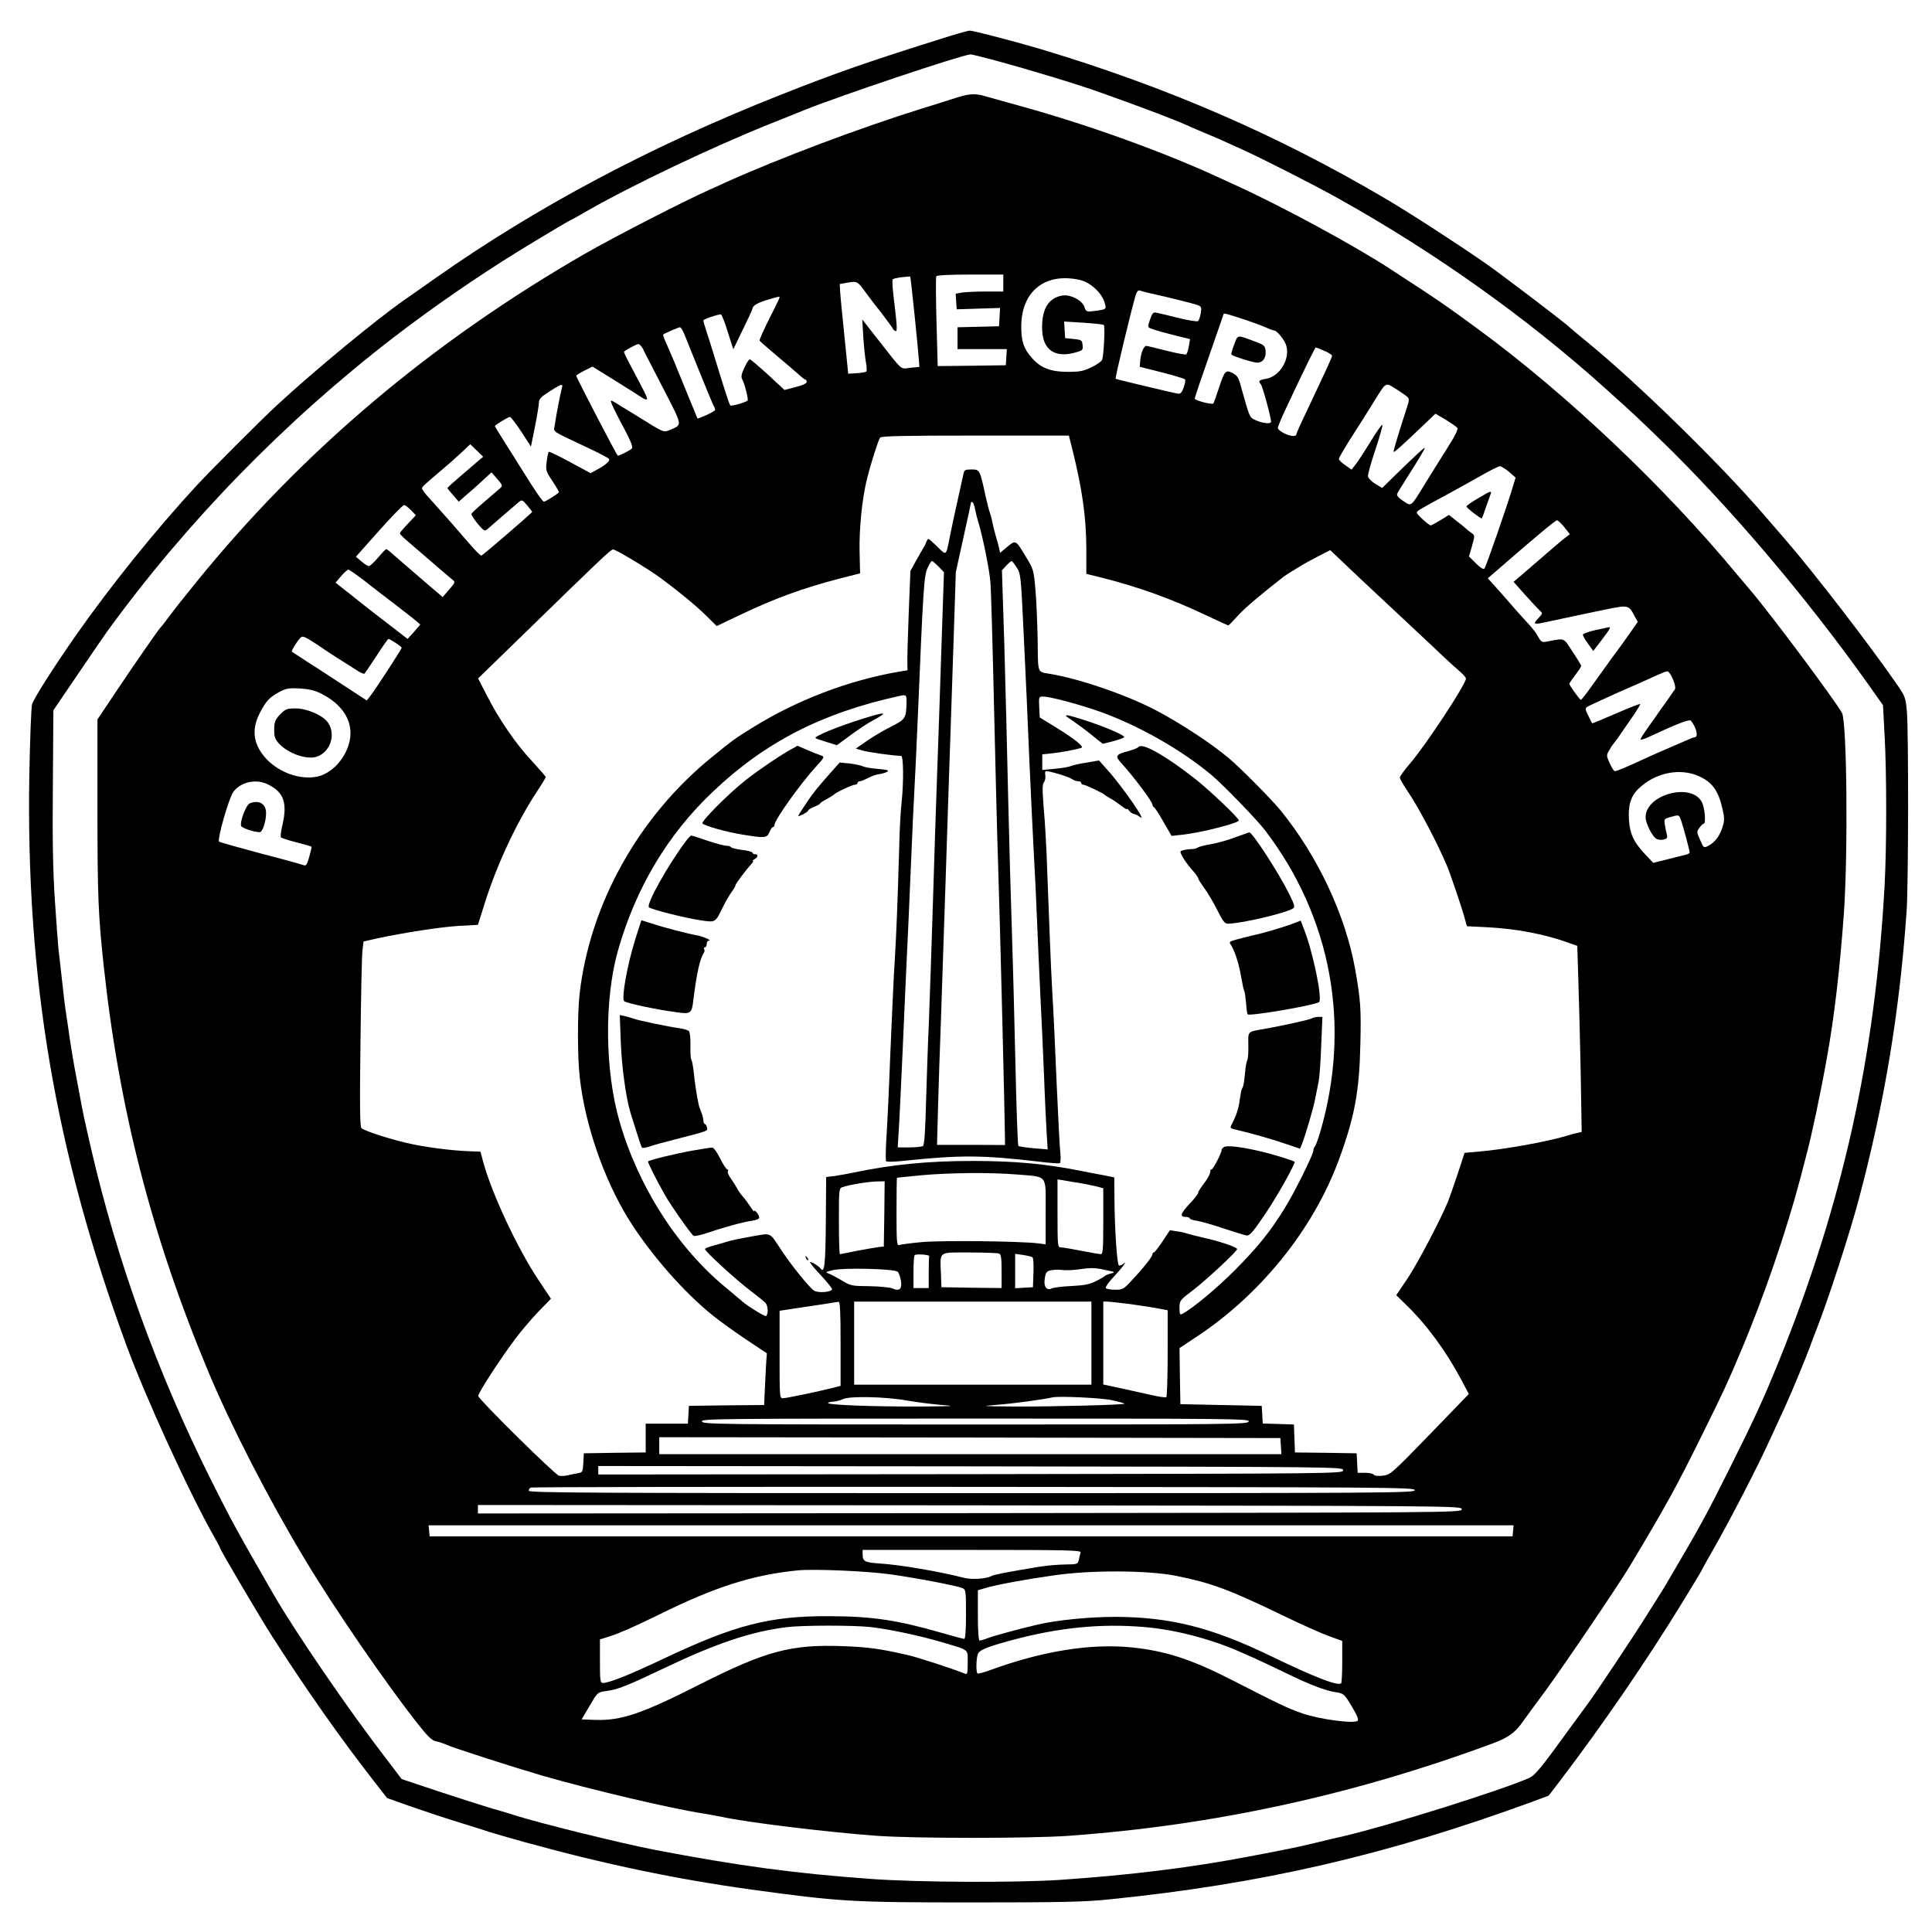 <?xml version="1.0" standalone="no"?>
<!DOCTYPE svg PUBLIC "-//W3C//DTD SVG 20010904//EN"
 "http://www.w3.org/TR/2001/REC-SVG-20010904/DTD/svg10.dtd">
<svg version="1.0" xmlns="http://www.w3.org/2000/svg"
 width="1140pt" height="1138pt" viewBox="0 0 1140 1138"
 preserveAspectRatio="xMidYMid meet">

<g transform="translate(0,1138) scale(0.1,-0.1)"
fill="#000000" stroke="none">
<path d="M5610 11169 c-483 -151 -675 -218 -1010 -351 -761 -301 -1435 -660
-2029 -1078 -90 -63 -173 -122 -185 -130 -162 -112 -529 -415 -751 -620 -92
-85 -393 -386 -475 -475 -241 -261 -505 -589 -708 -878 -139 -199 -255 -381
-263 -414 -5 -21 -12 -207 -16 -413 -20 -1204 153 -2222 570 -3360 113 -309
375 -882 521 -1138 20 -35 36 -66 36 -69 0 -9 225 -390 298 -506 211 -330 409
-611 622 -884 l64 -82 126 -45 c69 -24 199 -68 290 -96 91 -28 176 -55 190
-60 14 -5 106 -31 205 -59 475 -131 891 -218 1338 -280 526 -72 588 -76 1307
-76 529 0 663 3 805 18 902 91 1639 262 2502 578 l91 34 69 90 c249 327 511
709 721 1052 62 101 112 184 112 186 0 2 32 60 71 128 96 167 265 494 337 654
33 72 71 155 85 185 38 82 126 296 147 354 10 28 28 76 40 106 71 181 195 565
249 767 152 573 239 1101 281 1693 11 159 12 1044 2 1180 -7 79 -10 90 -51
150 -153 224 -492 665 -667 867 -42 48 -99 115 -128 148 -253 294 -739 770
-1036 1013 -58 47 -107 89 -110 92 -14 17 -397 308 -490 373 -165 115 -449
299 -590 382 -636 376 -1293 661 -2035 884 -152 45 -404 111 -423 110 -9 0
-60 -14 -112 -30z m256 -144 c215 -58 505 -146 639 -195 263 -94 428 -157 510
-194 17 -8 59 -26 95 -41 63 -26 86 -36 220 -97 115 -52 436 -215 567 -289
570 -318 1114 -705 1578 -1123 173 -156 186 -168 323 -301 407 -394 864 -933
1226 -1443 l87 -123 9 -172 c13 -227 13 -666 0 -897 -56 -1008 -248 -1874
-623 -2800 -89 -220 -145 -342 -289 -630 -145 -290 -170 -336 -383 -698 -6 -9
-17 -28 -26 -42 -9 -14 -47 -74 -85 -135 -75 -120 -298 -455 -348 -522 -17
-23 -58 -79 -91 -124 -185 -255 -216 -294 -255 -311 -173 -75 -811 -275 -1075
-338 -44 -10 -129 -30 -190 -45 -113 -27 -149 -34 -390 -80 -349 -66 -691
-108 -1110 -137 -260 -17 -841 -15 -1120 6 -445 32 -778 77 -1270 171 -202 39
-691 160 -830 205 -16 6 -75 23 -130 39 -55 16 -198 62 -317 101 l-218 73 -92
121 c-225 292 -535 746 -663 967 -219 380 -246 430 -371 679 -314 628 -553
1287 -707 1955 -39 169 -47 206 -67 315 -12 63 -25 135 -30 160 -5 25 -16 92
-25 150 -8 58 -20 134 -25 170 -6 36 -17 128 -25 205 -9 77 -17 156 -20 175
-2 19 -12 148 -21 285 -12 187 -15 359 -12 687 l3 437 148 218 c82 120 158
232 170 248 471 648 1050 1242 1692 1736 232 178 487 354 733 506 122 75 303
183 307 183 2 0 45 24 97 54 271 155 735 376 1086 517 70 28 159 63 197 79
205 83 923 324 981 329 6 1 69 -15 140 -34z"/>
<path d="M5645 10804 c-44 -14 -138 -44 -210 -66 -362 -113 -833 -290 -1155
-435 -25 -12 -67 -31 -95 -43 -160 -72 -559 -277 -735 -378 -904 -521 -1664
-1163 -2292 -1937 -63 -77 -134 -167 -158 -200 -25 -33 -47 -62 -51 -65 -11
-10 -154 -216 -263 -379 l-111 -166 0 -530 c0 -508 5 -627 36 -915 91 -853
285 -1606 618 -2403 133 -318 354 -749 567 -1103 171 -286 491 -752 677 -985
51 -65 76 -88 98 -93 17 -3 45 -12 62 -20 44 -20 380 -128 567 -183 284 -82
763 -195 948 -223 34 -6 81 -14 105 -19 147 -33 623 -91 922 -113 226 -16 902
-16 1130 0 861 62 1685 242 2505 546 91 34 132 64 178 131 4 6 63 87 132 180
114 156 424 614 495 731 214 357 276 469 429 779 130 263 148 302 223 480 140
329 276 727 358 1040 14 55 30 116 35 135 27 98 83 360 120 570 43 234 76 522
100 850 25 362 18 1127 -11 1183 -38 71 -433 600 -543 727 -17 20 -51 60 -76
90 -428 517 -1000 1059 -1520 1442 -208 153 -250 181 -530 363 -205 134 -633
366 -900 488 -41 19 -95 43 -120 55 -320 147 -755 304 -1140 411 -102 28 -198
55 -215 60 -67 21 -100 20 -180 -5z m275 -1094 l0 -50 -102 0 c-57 0 -120 -3
-141 -6 l-38 -7 3 -46 3 -46 128 4 128 4 -3 -54 -3 -54 -122 -3 -123 -3 0 -64
0 -65 146 0 145 0 -3 -47 -3 -48 -201 -3 -201 -2 -7 259 c-4 143 -5 265 -1
271 4 6 77 10 201 10 l194 0 0 -50z m-549 38 c4 -11 47 -429 51 -493 l3 -40
-54 -5 c-61 -7 -38 -27 -197 175 l-86 110 6 -105 c4 -58 11 -125 16 -150 5
-25 5 -48 2 -52 -4 -4 -29 -8 -57 -10 l-50 -3 -6 60 c-32 314 -40 395 -42 430
l-2 39 50 9 c54 9 55 8 110 -68 11 -16 49 -65 84 -109 34 -45 65 -86 68 -93 2
-6 10 -14 17 -16 12 -5 10 27 -13 218 -5 44 -7 83 -3 87 4 4 23 8 42 11 19 2
41 5 48 5 6 1 12 1 13 0z m998 -19 c62 -13 130 -74 148 -132 13 -43 14 -42
-60 -52 -46 -6 -48 -5 -58 24 -14 40 -85 76 -133 67 -78 -15 -117 -76 -117
-187 -1 -132 73 -186 203 -147 36 10 39 14 36 42 -3 29 -6 31 -53 36 l-50 5
-3 49 -3 49 112 -7 c62 -4 117 -10 122 -13 8 -5 1 -168 -9 -204 -3 -10 -30
-30 -62 -45 -49 -24 -69 -28 -142 -28 -100 0 -160 23 -211 82 -49 55 -63 97
-63 187 1 206 140 318 343 274z m420 -80 c110 -24 258 -61 280 -70 20 -8 22
-14 16 -47 -3 -20 -10 -41 -15 -46 -5 -5 -56 3 -117 18 -59 15 -118 29 -130
31 -18 4 -24 -2 -37 -40 -15 -45 -15 -46 7 -54 21 -9 98 -30 185 -51 l44 -11
-7 -42 c-4 -23 -11 -45 -16 -48 -5 -3 -58 7 -117 22 -59 15 -112 28 -118 28
-15 1 -33 -44 -36 -88 l-3 -35 130 -33 c71 -18 133 -37 137 -41 4 -4 1 -25 -7
-47 -10 -28 -19 -40 -32 -38 -15 1 -363 84 -370 88 -5 3 96 422 118 493 8 24
15 32 27 27 8 -3 36 -10 61 -16z m-2189 -24 c0 -3 -27 -60 -61 -126 -33 -66
-59 -124 -57 -128 2 -5 46 -43 98 -87 52 -43 110 -94 130 -111 19 -18 38 -33
43 -33 4 0 7 -6 7 -14 0 -8 -25 -20 -66 -30 l-65 -17 -98 91 c-54 49 -102 90
-107 90 -5 0 -19 -22 -32 -50 -17 -36 -20 -54 -13 -67 16 -29 39 -123 32 -127
-22 -14 -97 -34 -102 -28 -6 6 -40 112 -101 312 -11 36 -28 91 -39 123 -10 31
-19 61 -19 66 0 7 82 36 104 36 4 0 23 -46 40 -103 l33 -103 56 116 c31 63 57
119 57 124 0 17 33 36 89 52 66 20 71 21 71 14z m2730 -126 c52 -17 114 -40
137 -50 24 -11 46 -19 51 -19 17 0 63 -57 72 -90 23 -80 -39 -181 -119 -195
-42 -7 -48 -13 -32 -31 10 -9 61 -197 61 -222 0 -17 -57 -9 -100 13 -27 14
-28 18 -75 185 -17 64 -23 73 -52 89 -40 20 -47 13 -78 -80 -16 -49 -32 -94
-35 -99 -6 -10 -110 17 -110 28 0 8 25 82 114 337 31 88 56 161 56 162 0 7 20
1 110 -28z m-3294 -86 c8 -21 49 -121 90 -223 41 -102 79 -193 84 -202 6 -10
10 -22 10 -27 0 -8 -101 -55 -105 -49 -1 2 -32 77 -69 168 -72 178 -72 176
-110 264 -15 32 -25 60 -23 62 4 5 91 43 99 43 4 1 15 -16 24 -36z m-243 -90
c7 -16 62 -121 120 -234 116 -225 114 -214 44 -244 -44 -18 -33 -22 -197 80
-63 39 -125 77 -137 84 -21 11 -22 10 -13 -13 5 -14 36 -77 70 -139 46 -88 57
-117 47 -125 -18 -14 -78 -44 -82 -40 -11 11 -245 462 -245 471 0 3 22 17 48
30 l48 24 134 -83 c74 -46 145 -91 158 -100 13 -9 26 -13 29 -10 6 5 -8 33
-99 204 -22 41 -38 75 -36 77 13 12 75 45 85 45 6 0 18 -12 26 -27z m4021 -13
c25 -10 46 -24 46 -29 0 -9 -29 -72 -151 -330 -33 -68 -59 -127 -59 -131 0
-17 -28 -17 -68 1 -23 11 -42 26 -42 34 0 7 20 56 44 107 119 253 176 368 180
368 2 0 25 -9 50 -20z m493 -274 c9 -8 7 -24 -7 -66 -40 -121 -80 -253 -77
-256 4 -4 40 28 160 142 l87 83 60 -35 c32 -20 63 -41 69 -48 7 -8 -13 -48
-66 -131 -42 -66 -100 -160 -131 -210 -78 -127 -73 -124 -122 -91 -27 18 -40
33 -36 42 3 8 30 51 59 97 29 45 66 105 82 132 28 49 28 50 4 30 -13 -11 -71
-66 -129 -122 l-104 -102 -41 24 c-22 14 -41 33 -43 44 -2 11 18 81 43 156 25
75 44 142 42 148 -2 6 -33 -38 -70 -99 -37 -60 -77 -122 -90 -137 l-22 -28
-37 26 c-21 14 -38 31 -38 37 0 6 28 54 61 107 78 122 96 150 149 236 71 114
63 110 129 69 31 -20 61 -41 68 -48z m-4991 57 c-7 -23 -37 -176 -43 -224 -5
-41 -31 -24 208 -137 59 -28 110 -55 113 -60 7 -12 -23 -38 -75 -65 l-34 -19
-120 65 c-66 36 -123 63 -126 61 -4 -2 -10 -28 -13 -57 -7 -51 -5 -57 34 -116
23 -35 40 -64 38 -66 -12 -13 -80 -55 -88 -55 -9 0 -50 60 -134 195 -20 33
-64 102 -97 154 -32 51 -59 95 -59 97 0 6 79 54 89 54 5 0 35 -39 67 -87 l57
-88 23 115 c13 63 23 127 24 143 0 23 11 34 62 67 68 44 82 49 74 23z m3013
-370 c58 -235 80 -395 81 -579 l0 -150 93 -23 c215 -54 414 -126 615 -222 68
-32 127 -59 130 -59 3 0 28 26 56 57 41 45 126 118 271 231 9 7 65 42 110 69
11 7 52 29 92 50 l72 37 73 -69 c40 -39 140 -133 223 -210 82 -77 188 -176
235 -220 47 -44 110 -103 140 -132 30 -28 72 -66 93 -84 20 -17 37 -36 37 -43
0 -33 -237 -393 -330 -501 -33 -38 -60 -76 -60 -83 0 -7 18 -38 39 -70 67 -97
178 -307 238 -448 22 -52 93 -261 109 -324 l10 -35 119 -6 c173 -9 336 -40
476 -90 l56 -20 6 -197 c4 -108 10 -355 14 -549 l6 -352 -29 -6 c-16 -4 -42
-11 -58 -16 -109 -34 -368 -81 -522 -94 l-82 -7 -40 -122 c-22 -66 -48 -141
-58 -166 -47 -113 -179 -364 -239 -454 l-66 -98 58 -57 c119 -114 237 -275
325 -441 l45 -85 -231 -239 c-226 -233 -232 -238 -277 -243 -29 -3 -49 -1 -53
6 -4 6 -27 11 -51 11 l-44 0 -3 58 -3 57 -182 3 -182 2 -3 83 -3 82 -92 3 -92
3 -3 52 -3 52 -240 5 -240 5 -3 165 -2 166 92 61 c385 252 697 639 849 1052
93 254 120 402 126 681 5 211 1 261 -31 443 -58 320 -222 669 -442 938 -53 64
-234 248 -304 306 -103 87 -292 211 -435 285 -174 90 -448 184 -620 212 -75
13 -70 -2 -72 193 -2 98 -7 233 -13 300 -10 117 -12 125 -52 190 -66 110 -63
108 -114 67 l-43 -36 -6 29 c-4 15 -12 48 -20 73 -7 25 -16 61 -20 80 -3 19
-10 44 -14 55 -5 11 -16 56 -26 100 -33 153 -34 155 -82 155 -36 0 -43 -3 -47
-22 -3 -13 -14 -63 -25 -113 -37 -167 -42 -190 -57 -265 -22 -112 -19 -109
-72 -57 -26 26 -50 47 -54 47 -3 0 -8 -8 -12 -17 -3 -10 -10 -25 -16 -33 -5
-8 -25 -43 -44 -77 l-34 -62 -10 -248 c-5 -136 -9 -268 -8 -293 l1 -45 -50 -8
c-297 -51 -604 -168 -864 -330 -105 -65 -115 -72 -240 -174 -432 -350 -721
-868 -781 -1398 -13 -118 -13 -371 1 -492 30 -275 141 -598 286 -833 126 -204
328 -436 503 -575 41 -33 129 -96 195 -140 l120 -80 -3 -40 c-2 -22 -5 -91 -8
-152 l-5 -113 -222 -2 -222 -3 -3 -53 -3 -52 -125 0 -124 0 0 -85 0 -85 -182
-2 -183 -3 -3 -56 c-3 -55 -4 -57 -35 -62 -18 -3 -44 -9 -59 -12 -15 -4 -38
-5 -50 -2 -24 6 -471 447 -476 470 -3 15 130 220 222 342 33 44 93 114 133
156 l74 76 -76 114 c-123 186 -273 506 -324 694 l-16 60 -60 2 c-116 4 -271
25 -375 49 -106 25 -245 70 -267 87 -9 7 -11 124 -6 505 3 274 8 519 12 547
l6 50 80 18 c159 34 372 67 482 74 l113 6 41 130 c71 226 188 475 305 653 30
45 54 85 54 89 0 4 -36 45 -80 93 -94 100 -195 246 -267 388 l-52 101 287 279
c436 425 493 479 509 482 12 3 206 -113 283 -170 104 -77 205 -160 262 -216
l67 -66 128 61 c211 101 377 162 593 218 l125 32 -3 129 c-3 133 15 315 44
429 22 89 66 228 77 243 7 9 132 12 562 12 l552 0 22 -87z m-3511 -66 c-18
-16 -66 -57 -105 -90 -40 -34 -73 -64 -73 -67 1 -3 16 -22 34 -42 l33 -38 43
38 c24 20 68 59 97 86 l53 49 34 -39 c31 -36 33 -40 18 -54 -10 -8 -51 -44
-92 -79 -41 -35 -77 -68 -78 -73 -5 -10 65 -98 78 -98 5 0 15 6 22 13 13 12
144 125 181 156 16 13 20 12 47 -20 16 -19 29 -36 30 -39 0 -6 -287 -253 -299
-258 -5 -2 -37 30 -71 70 -73 85 -177 203 -237 269 -24 25 -43 51 -43 57 0 10
14 22 120 112 30 25 79 68 110 97 l55 52 38 -37 38 -37 -33 -28z m6086 -61
l39 -34 -16 -53 c-33 -112 -159 -474 -168 -484 -6 -6 -24 5 -50 31 l-41 41 18
62 c17 61 17 62 -4 77 -12 8 -27 20 -34 27 -7 7 -32 27 -56 45 l-42 34 -50
-31 c-28 -17 -54 -31 -58 -31 -12 1 -82 65 -82 75 0 10 10 16 180 108 52 28
140 77 195 108 55 32 107 58 115 58 8 0 33 -15 54 -33z m-3150 -223 c4 -21 12
-51 17 -68 26 -82 68 -289 73 -360 4 -44 13 -368 21 -720 8 -352 19 -786 25
-965 10 -288 40 -1509 40 -1600 l0 -36 -201 1 -200 0 6 225 c3 124 11 340 16
480 5 140 18 530 29 865 11 336 24 743 30 905 5 162 14 432 20 600 l10 305 45
204 c25 112 45 206 45 208 0 2 4 2 9 -1 5 -3 12 -23 15 -43z m-3329 -3 l29
-30 -35 -37 c-55 -59 -59 -64 -59 -71 0 -4 21 -25 47 -47 49 -42 102 -88 194
-167 30 -26 62 -53 71 -60 15 -12 13 -17 -22 -57 l-38 -44 -139 119 c-76 65
-149 129 -163 141 -14 13 -28 23 -31 23 -3 0 -25 -22 -48 -50 -23 -27 -48 -50
-54 -50 -7 0 -27 12 -45 28 l-32 27 136 153 c74 83 141 152 148 152 7 0 25
-14 41 -30z m6806 -101 l32 -41 -34 -26 c-18 -15 -70 -58 -114 -97 -45 -38
-104 -90 -132 -114 l-52 -44 72 -81 c40 -44 79 -86 87 -93 13 -10 11 -16 -14
-42 -33 -35 -27 -38 49 -21 152 33 255 54 355 75 128 26 131 25 165 -40 l19
-34 -44 -63 c-24 -35 -71 -100 -105 -145 -33 -46 -87 -121 -120 -167 -33 -47
-63 -85 -67 -85 -6 -1 -68 85 -68 95 0 3 16 26 35 51 19 25 35 49 35 54 0 4
-23 42 -51 84 -56 86 -42 80 -154 59 -26 -5 -32 -1 -49 29 -10 20 -37 55 -60
79 -22 24 -68 74 -101 113 -33 38 -77 88 -98 111 l-38 42 58 50 c238 207 340
291 350 292 6 0 26 -18 44 -41z m-3693 -232 l32 -33 -15 -444 c-8 -245 -19
-575 -25 -735 -6 -159 -17 -504 -25 -765 -8 -261 -19 -581 -24 -710 -6 -129
-13 -345 -17 -480 -4 -164 -10 -247 -18 -252 -6 -4 -42 -8 -80 -8 l-69 0 6 98
c4 53 13 255 22 447 8 193 20 445 25 560 6 116 17 368 25 560 8 193 17 388 20
435 3 47 12 238 20 425 33 786 37 847 58 893 10 23 22 42 26 42 4 0 21 -15 39
-33z m461 -5 c24 -36 25 -46 42 -407 10 -203 25 -534 33 -735 9 -201 21 -446
26 -545 6 -99 15 -286 20 -415 5 -129 14 -323 19 -430 6 -107 15 -312 21 -455
5 -143 13 -302 16 -353 l6 -94 -83 7 c-46 4 -87 10 -90 14 -4 3 -12 233 -18
511 -6 278 -16 629 -21 780 -5 151 -15 491 -21 755 -6 264 -16 676 -23 915
l-14 435 26 28 c14 15 28 27 31 27 3 0 17 -17 30 -38z m-3847 -80 c47 -37 118
-92 158 -122 39 -30 83 -64 97 -75 15 -11 37 -29 50 -40 l23 -20 -37 -43 -38
-42 -85 66 c-47 36 -98 75 -113 87 -16 12 -73 57 -128 101 l-99 78 32 38 c18
21 38 39 43 39 6 0 49 -30 97 -67z m-287 -371 c22 -14 45 -30 50 -34 6 -4 39
-26 75 -49 36 -22 85 -53 109 -69 24 -16 47 -27 51 -24 3 2 35 49 71 104 35
55 67 100 71 101 10 0 77 -44 78 -52 0 -8 -157 -250 -187 -287 l-19 -24 -130
85 c-71 46 -169 111 -219 142 -49 32 -91 60 -93 61 -4 4 25 52 46 77 16 19 23
17 97 -31z m8006 -208 c12 -28 17 -53 12 -60 -4 -6 -25 -35 -45 -65 -21 -29
-54 -75 -73 -103 -68 -95 -88 -125 -84 -129 2 -2 22 4 44 14 176 82 244 108
253 97 33 -41 45 -97 21 -97 -4 0 -32 -11 -61 -24 -29 -13 -80 -35 -113 -49
-33 -14 -94 -41 -135 -60 -94 -44 -150 -67 -162 -67 -5 0 -18 21 -30 47 -20
45 -20 47 -2 77 9 17 20 33 23 36 3 3 15 19 27 35 11 17 46 67 78 113 32 46
56 85 54 88 -3 2 -67 -23 -143 -56 -76 -33 -139 -59 -140 -58 -2 2 -12 22 -23
45 -17 32 -19 43 -9 51 7 5 91 44 187 87 96 42 198 87 225 100 28 13 56 24 63
24 7 1 22 -20 33 -46z m-7973 -87 c118 -60 179 -152 169 -253 -12 -115 -109
-226 -211 -238 -106 -14 -228 37 -299 124 -65 80 -72 164 -22 258 34 66 55 88
111 119 43 23 58 25 124 22 56 -4 89 -12 128 -32z m3451 -53 c-2 -92 -7 -98
-94 -142 -44 -22 -108 -60 -142 -84 l-63 -44 38 -11 c31 -10 190 -32 229 -32
14 0 16 -147 3 -275 -6 -49 -12 -166 -14 -260 -10 -346 -17 -514 -26 -665 -6
-85 -17 -330 -26 -545 -8 -214 -19 -446 -24 -515 -4 -69 -5 -128 -1 -132 3 -4
47 -3 96 2 344 36 471 35 805 -4 63 -8 119 -12 124 -9 4 3 6 29 3 57 -4 28
-13 213 -22 411 -8 198 -19 434 -25 525 -5 91 -12 237 -15 325 -3 88 -8 216
-11 285 -3 69 -7 175 -9 235 -3 61 -9 174 -16 252 -9 113 -9 146 1 158 7 8 10
26 8 40 -3 14 -1 25 4 25 25 0 134 -33 152 -46 11 -8 28 -14 38 -14 10 0 18
-4 18 -10 0 -5 6 -10 12 -10 13 0 120 -51 128 -61 3 -3 16 -12 30 -19 14 -7
42 -26 63 -42 20 -16 37 -26 37 -22 0 4 6 0 13 -10 7 -9 20 -18 29 -19 9 -2
24 -9 34 -17 49 -41 -101 177 -193 279 l-48 54 -75 -13 c-41 -6 -82 -16 -92
-20 -9 -5 -50 -12 -92 -16 l-76 -7 0 46 0 46 58 6 c53 6 136 21 172 32 20 6
-37 52 -154 124 l-91 56 -3 62 c-3 60 -2 61 23 61 41 0 214 -46 338 -90 228
-82 478 -224 657 -374 69 -58 266 -262 313 -323 394 -515 511 -1153 327 -1783
-12 -41 -26 -79 -31 -84 -5 -6 -9 -16 -9 -24 0 -23 -112 -249 -169 -340 -84
-137 -159 -230 -291 -363 -108 -109 -249 -226 -311 -260 -17 -9 -19 -6 -19 34
0 43 1 45 83 107 81 63 257 227 257 240 0 11 -104 46 -190 65 -41 9 -86 21
-100 25 -14 5 -43 12 -66 15 l-41 6 -43 -65 c-24 -36 -47 -66 -52 -66 -4 0 -8
-5 -8 -11 0 -14 -54 -82 -124 -156 -46 -50 -52 -53 -97 -53 -26 0 -51 5 -54
10 -3 6 15 32 41 60 25 27 54 60 62 72 15 21 15 22 -1 10 -9 -8 -20 -11 -25
-8 -11 6 -25 220 -26 395 l-1 124 -70 14 c-38 7 -92 17 -120 23 -212 43 -398
60 -645 60 -264 0 -477 -21 -705 -69 -27 -6 -75 -14 -105 -19 l-55 -7 -2 -264
c-2 -251 -8 -308 -31 -276 -11 16 -62 46 -62 37 0 -5 29 -40 65 -78 35 -38 64
-74 65 -80 0 -18 -82 -25 -107 -9 -28 19 -131 146 -188 232 -78 117 -58 108
-177 88 -57 -10 -121 -23 -143 -30 -22 -7 -61 -18 -87 -25 -27 -7 -48 -16 -48
-20 0 -14 185 -183 266 -244 43 -33 85 -66 92 -75 15 -18 16 -67 2 -76 -8 -5
-131 73 -150 95 -3 3 -39 33 -80 67 -288 234 -522 597 -634 985 -87 300 -91
720 -10 1008 106 372 294 687 562 940 306 291 644 464 1097 563 43 10 45 8 44
-40z m4676 -433 c78 -35 114 -85 138 -190 13 -54 13 -70 1 -110 -15 -50 -45
-90 -81 -109 -31 -16 -30 -16 -52 35 -20 44 -20 47 -3 70 9 13 20 24 25 24 14
0 7 89 -10 125 -58 121 -333 49 -333 -87 0 -34 38 -112 63 -127 9 -6 29 -8 43
-5 20 5 24 11 20 28 -3 11 -9 38 -12 58 -6 35 -5 37 32 47 52 15 51 15 64 -21
12 -35 50 -176 50 -188 0 -4 -10 -10 -22 -13 -13 -3 -61 -15 -108 -27 l-85
-21 -51 54 c-64 69 -86 115 -92 197 -6 87 10 142 56 186 97 95 245 125 357 74z
m-8447 -47 c97 -46 120 -110 87 -248 -8 -33 -11 -63 -7 -66 4 -3 26 -11 50
-18 105 -28 127 -34 130 -37 2 -1 -4 -28 -13 -59 -13 -46 -19 -55 -33 -50 -9
4 -124 36 -256 70 -131 35 -240 66 -243 69 -13 12 58 259 84 294 44 58 131 78
201 45z m4425 -2303 c183 -16 167 5 167 -221 l0 -191 -47 6 c-108 13 -572 18
-686 7 -64 -6 -123 -14 -132 -17 -13 -5 -15 18 -15 195 0 111 1 201 3 202 1 0
63 7 137 14 171 16 416 18 573 5z m367 -50 c36 -6 82 -16 103 -21 l37 -10 0
-194 c0 -162 -2 -195 -14 -195 -8 0 -60 9 -116 20 -56 11 -110 20 -121 20 -18
0 -19 9 -19 200 l0 201 33 -5 c17 -3 61 -11 97 -16z m-1152 -182 l-3 -193 -30
-3 c-16 -2 -74 -12 -127 -22 -53 -11 -99 -20 -102 -20 -3 0 -6 87 -6 194 0
193 0 195 23 202 40 14 151 32 200 33 l47 1 -2 -192z m676 -234 c13 -5 16 -24
16 -105 l0 -99 -177 2 -178 3 -3 80 c-5 135 -18 125 167 125 88 0 166 -3 175
-6z m-411 -16 c-2 -5 -3 -48 -3 -98 l0 -90 -45 0 -45 0 0 93 c0 52 3 97 7 101
9 9 89 3 86 -6z m610 -7 c4 -4 7 -46 5 -92 l-3 -84 -52 -3 -53 -3 0 102 0 101
48 -7 c26 -4 51 -10 55 -14z m-796 -85 c7 -6 15 -30 19 -53 8 -49 -9 -64 -51
-45 -14 6 -74 12 -134 13 -105 1 -112 2 -164 34 -30 18 -65 36 -78 41 -21 7
-18 9 26 20 62 15 364 8 382 -10z m1228 10 c56 -11 58 -13 30 -20 -16 -4 -32
-11 -35 -14 -3 -4 -26 -18 -53 -31 -37 -19 -68 -25 -145 -29 -53 -2 -105 -9
-116 -14 -30 -16 -50 12 -41 60 6 35 11 42 37 47 16 4 44 4 61 2 18 -3 59 -2
92 2 86 12 103 12 170 -3z m-1565 -435 l0 -248 -42 -11 c-92 -23 -278 -62
-298 -62 -20 0 -20 5 -20 258 l0 258 118 18 c64 9 140 21 167 25 28 5 56 9 63
10 9 1 12 -55 12 -248z m1480 4 l0 -245 -700 0 -700 0 0 245 0 245 700 0 700
0 0 -245z m232 230 c62 -9 137 -20 166 -26 l52 -10 0 -254 c0 -140 -4 -256 -8
-259 -5 -3 -47 3 -93 14 -46 10 -128 28 -181 40 l-98 21 0 245 0 244 25 0 c13
0 75 -7 137 -15z m-1317 -569 c50 -9 137 -20 195 -25 96 -8 87 -8 -116 -10
-271 -1 -555 9 -548 21 3 4 17 8 32 8 15 1 41 7 57 15 39 19 253 14 380 -9z
m1208 2 c37 -8 69 -17 72 -20 8 -7 -420 -18 -654 -17 -189 2 -198 2 -101 10
89 6 279 32 330 44 38 9 292 -3 353 -17z m805 -125 c-3 -17 -88 -18 -1613 -18
-1525 0 -1610 1 -1613 18 -3 16 79 17 1613 17 1534 0 1616 -1 1613 -17z m190
-145 l3 -48 -1835 0 -1836 0 0 50 0 50 1833 -2 1832 -3 3 -47z m367 -143 c0
-20 -8 -20 -2197 -23 l-2198 -2 0 25 0 25 2198 -2 c2189 -3 2197 -3 2197 -23z
m423 -117 c3 -17 -126 -18 -2612 -18 -2250 0 -2616 2 -2616 14 0 8 6 17 13 19
6 3 1182 5 2612 4 2467 -2 2600 -3 2603 -19z m277 -113 c0 -20 -8 -20 -2902
-23 l-2903 -2 0 25 0 25 2903 -2 c2894 -3 2902 -3 2902 -23z m303 -127 l-3
-33 -3195 0 -3195 0 -3 33 -3 32 3201 0 3201 0 -3 -32z m-2552 -128 c-2 -8 -7
-27 -10 -42 -6 -27 -8 -28 -79 -29 -39 0 -108 -6 -152 -13 -189 -31 -271 -47
-285 -55 -30 -17 -115 -22 -160 -11 -148 38 -384 78 -500 85 -88 6 -100 12
-100 55 l0 25 645 0 c568 0 644 -2 641 -15z m-1116 -130 c161 -23 383 -66 418
-80 21 -9 22 -14 22 -155 0 -92 -4 -145 -10 -145 -6 0 -63 15 -128 34 -267 77
-413 99 -667 100 -352 2 -557 -51 -980 -251 -196 -93 -320 -143 -357 -143 -16
0 -18 11 -18 129 l0 128 58 18 c61 20 141 55 292 129 330 163 549 233 815 260
96 10 417 -4 555 -24z m1680 -8 c208 -42 311 -80 630 -234 107 -52 230 -107
273 -122 l77 -28 0 -123 c0 -68 -3 -126 -7 -128 -25 -14 -156 37 -413 161
-351 170 -595 231 -920 232 -150 0 -345 -19 -459 -46 -111 -26 -254 -65 -294
-80 -20 -8 -42 -14 -47 -14 -6 0 -10 58 -10 148 l0 149 41 12 c66 20 232 51
409 76 219 32 554 30 720 -3z m-1805 -302 c115 -13 292 -51 421 -89 168 -50
154 -39 154 -122 0 -64 -2 -70 -17 -64 -59 25 -286 99 -342 111 -165 37 -226
45 -371 51 -311 12 -458 -27 -850 -225 -345 -175 -465 -215 -617 -210 l-81 3
47 80 c47 80 47 80 96 87 73 10 118 28 350 138 301 144 508 213 715 239 95 12
391 12 495 1z m1616 0 c184 -15 400 -72 574 -150 11 -5 45 -20 75 -33 30 -13
111 -52 180 -85 147 -72 241 -108 304 -117 44 -7 48 -10 92 -83 32 -53 42 -78
35 -85 -19 -19 -224 8 -325 43 -87 30 -139 55 -420 199 -239 122 -392 171
-591 191 -239 24 -525 -22 -829 -133 -39 -14 -73 -24 -78 -21 -9 6 -9 78 1
112 6 25 52 44 196 83 276 75 527 101 786 79z"/>
<path d="M7283 9348 c-12 -29 -19 -56 -17 -60 6 -9 129 -48 153 -48 32 0 52
28 49 67 -3 33 -7 37 -63 58 -109 40 -100 42 -122 -17z"/>
<path d="M8720 8439 c-36 -21 -66 -42 -67 -47 -2 -7 87 -76 91 -70 2 1 12 30
23 63 12 33 24 68 28 78 10 24 -1 21 -75 -24z"/>
<path d="M9413 7662 c-40 -9 -73 -21 -73 -27 0 -7 14 -31 31 -54 l30 -42 50
65 c49 65 56 77 42 75 -5 -1 -41 -9 -80 -17z"/>
<path d="M1654 7166 c-34 -34 -39 -54 -35 -121 4 -61 122 -135 215 -135 102 0
161 130 97 212 -32 40 -122 78 -186 78 -51 0 -60 -3 -91 -34z"/>
<path d="M5090 7139 c-142 -44 -288 -104 -278 -114 2 -3 32 -13 65 -23 l61
-19 79 58 c43 32 104 73 135 89 94 50 77 53 -62 9z"/>
<path d="M6290 7156 c0 -2 19 -16 43 -31 23 -16 72 -52 108 -81 l66 -53 59 15
c33 9 63 19 67 24 10 9 -112 62 -237 102 -86 27 -106 32 -106 24z"/>
<path d="M4665 6957 c-62 -34 -183 -116 -260 -176 -103 -80 -271 -249 -260
-260 17 -15 144 -51 239 -66 131 -21 141 -20 156 15 7 17 16 30 21 30 5 0 9 6
9 13 0 29 154 245 248 347 47 51 49 56 25 63 -10 3 -45 17 -78 31 -33 14 -60
26 -60 26 0 -1 -18 -11 -40 -23z"/>
<path d="M6716 6971 c-3 -4 -27 -14 -53 -21 -84 -23 -87 -29 -39 -81 75 -84
176 -220 176 -237 0 -6 4 -12 8 -14 5 -1 31 -41 57 -87 l48 -83 65 7 c106 11
332 69 332 84 0 14 -174 180 -260 247 -179 140 -315 216 -334 185z"/>
<path d="M4895 6814 c-62 -70 -101 -118 -122 -150 -7 -11 -24 -36 -38 -57 -14
-21 -25 -40 -25 -42 0 -2 14 3 30 11 17 9 30 19 30 23 0 4 16 13 35 21 19 8
35 16 35 20 0 3 17 14 38 25 20 11 39 23 42 26 9 12 109 59 125 59 8 0 15 5
15 10 0 6 6 10 13 10 7 0 28 9 48 19 20 11 49 21 65 23 16 2 37 8 48 14 14 9
4 12 -52 17 -39 3 -79 10 -89 15 -10 5 -45 13 -78 17 l-60 6 -60 -67z"/>
<path d="M7290 6440 c-41 -16 -106 -34 -145 -41 -38 -6 -74 -16 -79 -21 -6 -4
-21 -8 -35 -8 -15 0 -36 -3 -48 -6 -22 -6 -22 -7 -6 -38 9 -17 33 -51 54 -75
22 -24 39 -48 39 -53 0 -5 17 -32 38 -61 21 -29 55 -87 76 -129 30 -61 43 -78
60 -78 78 0 339 61 386 90 12 8 9 21 -23 85 -62 126 -219 367 -236 364 -3 -1
-40 -14 -81 -29z"/>
<path d="M4048 6418 c-107 -142 -236 -374 -219 -391 13 -13 211 -63 304 -77
90 -13 87 -15 131 75 16 33 40 74 53 92 13 17 23 35 23 40 0 8 56 83 94 126 9
9 13 17 9 17 -5 0 0 5 10 11 21 12 22 29 2 29 -8 0 -15 4 -15 9 0 5 -27 12
-60 16 -33 4 -63 11 -66 16 -3 5 -16 9 -29 9 -13 0 -63 14 -112 30 -48 17 -91
30 -94 30 -4 0 -18 -15 -31 -32z"/>
<path d="M3747 5833 c-46 -148 -81 -343 -64 -360 13 -12 179 -48 305 -65 88
-13 94 -9 103 70 20 161 38 241 62 280 5 6 5 17 2 22 -3 6 -1 10 4 10 6 0 11
9 11 20 0 11 6 20 13 20 22 0 -40 27 -74 32 -44 7 -188 44 -263 69 -33 10 -60
19 -61 19 -1 0 -18 -53 -38 -117z"/>
<path d="M7625 5929 c-52 -20 -171 -55 -240 -70 -22 -5 -61 -15 -87 -22 -44
-12 -47 -14 -35 -32 21 -31 45 -104 57 -170 14 -76 16 -87 23 -105 3 -8 7 -41
10 -72 2 -32 6 -60 9 -63 12 -12 388 52 421 72 23 14 -38 308 -92 439 l-16 42
-50 -19z"/>
<path d="M3663 5233 c5 -144 31 -333 57 -418 48 -154 63 -201 69 -207 3 -3 24
0 46 8 22 8 85 25 140 39 210 54 200 51 197 71 -2 10 -8 21 -13 22 -5 2 -9 12
-9 22 0 10 -5 31 -12 47 -6 15 -13 35 -15 43 -12 57 -24 135 -29 190 -4 36
-10 70 -14 75 -5 6 -7 44 -6 85 1 41 -3 80 -9 86 -6 6 -31 14 -55 17 -61 8
-239 45 -270 56 -14 5 -38 12 -54 16 l-29 6 6 -158z"/>
<path d="M7740 5371 c-14 -8 -167 -42 -280 -62 -102 -18 -95 -11 -94 -97 1
-42 -2 -81 -6 -87 -4 -5 -10 -37 -13 -70 -7 -70 -10 -86 -19 -100 -3 -5 -9
-35 -13 -65 -6 -50 -21 -95 -46 -142 -13 -25 -13 -25 34 -36 96 -23 197 -52
280 -80 l88 -30 11 27 c22 56 67 209 78 266 7 33 16 80 21 105 5 25 12 120 15
213 l7 167 -24 0 c-13 0 -31 -4 -39 -9z"/>
<path d="M7222 4612 c-8 -5 -14 -13 -14 -18 0 -18 -50 -114 -59 -114 -5 0 -8
-3 -7 -7 2 -14 -15 -47 -44 -84 -15 -20 -28 -41 -28 -47 0 -6 -21 -33 -47 -61
-57 -60 -64 -81 -28 -81 14 0 25 -4 25 -9 0 -4 19 -11 43 -14 23 -4 96 -24
162 -47 66 -22 126 -40 133 -40 18 0 40 26 116 140 64 95 172 288 165 295 -9
8 -135 47 -211 64 -108 25 -190 34 -206 23z"/>
<path d="M4080 4590 c-94 -17 -248 -54 -256 -63 -4 -3 51 -113 99 -197 35 -62
154 -232 170 -242 6 -3 40 4 76 16 96 33 216 66 267 73 29 4 44 11 44 20 0 15
-30 51 -30 36 0 -4 -10 8 -22 27 -13 19 -32 46 -44 59 -12 13 -28 35 -35 50
-8 14 -24 40 -37 58 -13 18 -21 37 -17 43 3 5 2 10 -3 10 -6 0 -25 29 -43 65
-20 40 -38 65 -48 64 -9 0 -63 -9 -121 -19z"/>
<path d="M4756 3957 c3 -10 9 -15 12 -12 3 3 0 11 -7 18 -10 9 -11 8 -5 -6z"/>
<path d="M1474 6640 c-22 -9 -60 -109 -51 -134 5 -12 77 -36 110 -36 16 0 37
63 37 113 0 54 -42 79 -96 57z"/>
</g>
</svg>
